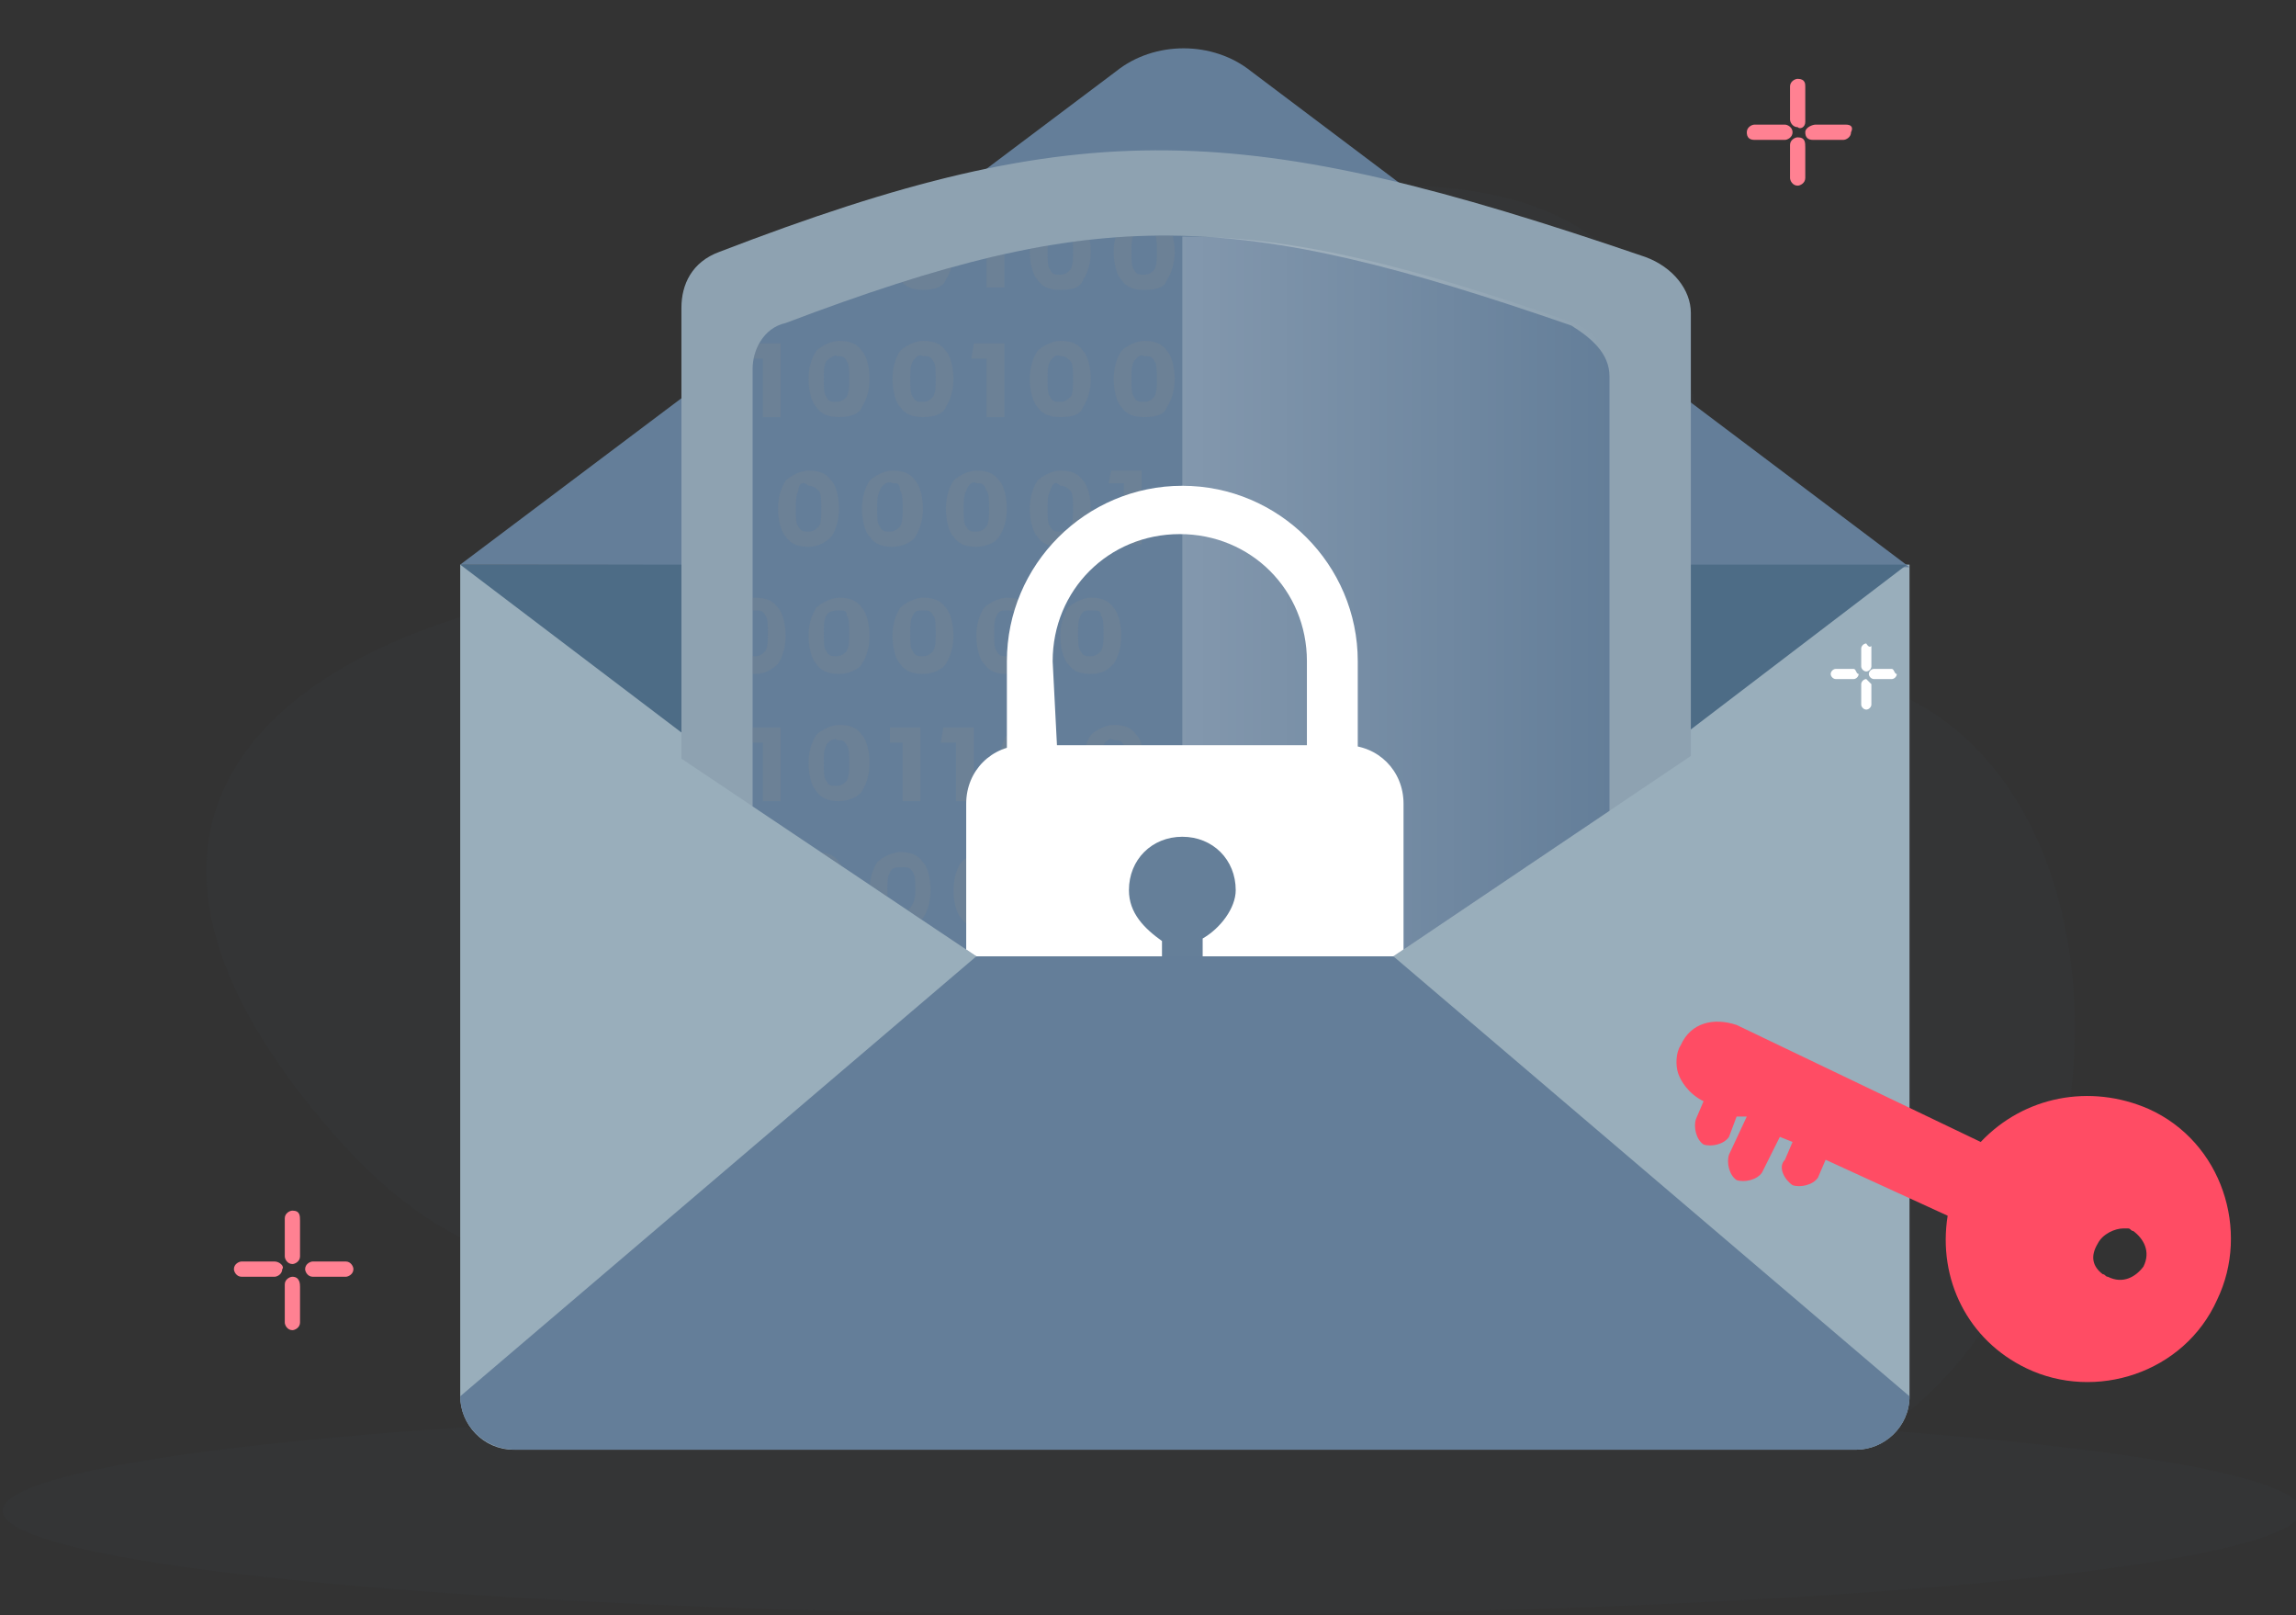 <?xml version="1.0" encoding="utf-8"?>
<!-- Generator: Adobe Illustrator 25.4.1, SVG Export Plug-In . SVG Version: 6.00 Build 0)  -->
<svg version="1.1" id="Layer_1" xmlns="http://www.w3.org/2000/svg" xmlns:xlink="http://www.w3.org/1999/xlink" x="0px" y="0px"
	 viewBox="0 0 90.3 63.5" style="enable-background:new 0 0 90.3 63.5;" xml:space="preserve">
<rect x="0" y="0" width="90.3" height="63.5" fill="#333333" stroke="none"/>
<style type="text/css">
	.st0{display:none;opacity:0.54;fill:#FFFFFF;enable-background:new    ;}
	.st1{opacity:0.1;}
	.st2{fill:#3B4751;}
	.st3{fill:#99AEBB;}
	.st4{fill:#647E99;}
	.st5{fill:#4D6C86;}
	.st6{clip-path:url(#SVGID_00000080171737170369360200000001045217009397635719_);}
	.st7{fill:#8EA2B1;}
	.st8{opacity:0.2;fill:url(#SVGID_00000047023631885019634910000017657678093529408394_);enable-background:new    ;}
	.st9{clip-path:url(#SVGID_00000120554521038650118540000005587343871134803840_);}
	.st10{opacity:0.2;clip-path:url(#SVGID_00000178893559488195448050000009941704609931592325_);}
	.st11{fill:#8A8A8A;}
	.st12{clip-path:url(#SVGID_00000152942382959274173550000005890499588770022834_);}
	.st13{fill:#FFFFFF;}
	.st14{fill:#657F99;}
	.st15{fill:#FF8192;}
	.st16{fill:#FF4C64;}
</style>
<rect x="-17.5" y="-30.4" class="st0" width="125.1" height="127.9"/>
<g>
	<g>
		<g class="st1">
			<path class="st2" d="M36.4,58c-7.7-13.8-13.7-2.8-23-13.1c-12.1-13.5-1.3-20.5,11.2-22C34.7,21.7,43.7,7.1,55.3,7.3
				c15.5,0.3,8.1,14.9,19.4,20c9.7,4.4,9.1,23-1.3,29.4L36.4,58z"/>
			<ellipse class="st2" cx="45.3" cy="59.4" rx="45.2" ry="4.1"/>
		</g>
		<path class="st3" d="M18.1,54.9c0,1.1,0.9,2.1,2.1,2.1H73c1.1,0,2.1-0.9,2.1-2.1V22.2h-57C18.1,22.2,18.1,54.9,18.1,54.9z"/>
		<path class="st4" d="M18.1,22.2L43.9,2.8c1.5-1.2,3.8-1.2,5.3,0l25.9,19.5L18.1,22.2L18.1,22.2z"/>
		<polygon class="st5" points="75,22.2 18.1,22.2 38.4,37.6 54.8,37.6 		"/>
		<path class="st4" d="M20.3,57H73c1.1,0,2.1-0.9,2.1-2.1L54.8,37.6H38.4L18.1,54.9C18.1,56,19,57,20.3,57z"/>
		<g>
			<g>
				<g>
					<g>
						<g>
							<g>
								<defs>
									<polygon id="SVGID_1_" points="18.1,1.9 18.1,24 38.4,37.6 54.8,37.6 75,24 75,1.9 									"/>
								</defs>
								<clipPath id="SVGID_00000142872004273295921790000017855856342691700409_">
									<use xlink:href="#SVGID_1_"  style="overflow:visible;"/>
								</clipPath>
								<g style="clip-path:url(#SVGID_00000142872004273295921790000017855856342691700409_);">
									<path class="st7" d="M28.3,9.9c-1.1,0.4-1.5,1.3-1.5,2.2v21.7c0,4.5,2,8.6,5.6,11.1L45.2,53c0.9,0.4,2,0.4,3,0l12.7-8.2
										c3.7-2.5,5.6-6.5,5.6-11.1V12.3c0-0.9-0.7-1.8-1.8-2.2C48.9,4.7,42.6,4.4,28.3,9.9L28.3,9.9z"/>
									<path class="st4" d="M30.9,12.7c-0.9,0.2-1.3,1.1-1.3,1.8v18.6c0,3.9,1.8,7.2,4.8,9.5l10.8,7c0.7,0.4,1.8,0.4,2.5,0l10.8-7
										c3-2.2,4.8-5.6,4.8-9.5V14.8c0-0.9-0.7-1.5-1.5-2C48.5,8.2,43.3,8,30.9,12.7L30.9,12.7z"/>
									
										<linearGradient id="SVGID_00000011709516104365574190000011682953225705205924_" gradientUnits="userSpaceOnUse" x1="46.478" y1="88.45" x2="63.28" y2="88.45" gradientTransform="matrix(1 0 0 -1 0 118)">
										<stop  offset="0" style="stop-color:#FFFFFF"/>
										<stop  offset="1" style="stop-color:#FFFFFF;stop-opacity:0"/>
									</linearGradient>
									
										<path style="opacity:0.2;fill:url(#SVGID_00000011709516104365574190000011682953225705205924_);enable-background:new    ;" d="
										M61.9,12.7C55.6,10.5,51,9.3,46.5,9.3v40.5c0.4,0,0.9-0.2,1.1-0.4l10.8-7c3-2.2,4.8-5.6,4.8-9.5V14.6
										C63.4,13.9,62.7,13,61.9,12.7L61.9,12.7z"/>
								</g>
							</g>
						</g>
					</g>
				</g>
			</g>
			<g>
				<g>
					<g>
						<g>
							<g>
								<defs>
									<polygon id="SVGID_00000063605816413755705270000008671083350199088005_" points="18.1,1.9 18.1,24 38.4,37.6 54.8,37.6 
										75,24 75,1.9 									"/>
								</defs>
								<clipPath id="SVGID_00000103956835411699121640000005260166312299870867_">
									<use xlink:href="#SVGID_00000063605816413755705270000008671083350199088005_"  style="overflow:visible;"/>
								</clipPath>
								<g style="clip-path:url(#SVGID_00000103956835411699121640000005260166312299870867_);">
									<g>
										<g>
											<g>
												<g>
													<g>
														<defs>
															<path id="SVGID_00000144308018540914370560000017491226512851715973_" d="M30.9,12.7c-0.9,0.2-1.3,1.1-1.3,1.8v18.6
																c0,3.9,1.8,7.2,4.8,9.5l10.8,7c0.7,0.4,1.8,0.4,2.5,0l10.8-7c3-2.2,4.8-5.6,4.8-9.5V14.8c0-0.9-0.7-1.5-1.5-2
																C48.5,8.2,43.3,8,30.9,12.7L30.9,12.7z"/>
														</defs>
														<clipPath id="SVGID_00000030472893282405318940000013493490275478747047_">
															<use xlink:href="#SVGID_00000144308018540914370560000017491226512851715973_"  style="overflow:visible;"/>
														</clipPath>
														<g style="opacity:0.2;clip-path:url(#SVGID_00000030472893282405318940000013493490275478747047_);">
															<path class="st11" d="M5.9,11.4c-0.3,0-0.7-0.1-0.9-0.4c-0.2-0.2-0.2-0.7-0.2-1.1c0-0.4,0.1-0.8,0.3-1.1
																c0.1-0.2,0.4-0.4,0.8-0.4s0.8,0.2,1,0.4s0.3,0.7,0.3,1.1c0,0.4-0.1,0.8-0.3,1.1C6.6,11.3,6.3,11.4,5.9,11.4z
																 M5.5,9.2C5.4,9.3,5.3,9.6,5.3,9.9c0,0.3,0,0.6,0.1,0.7c0.1,0.2,0.3,0.3,0.4,0.3c0.2,0,0.3-0.1,0.4-0.2
																c0.1-0.2,0.1-0.4,0.1-0.7s0-0.6-0.1-0.7C6.2,9,6,8.9,5.8,8.9C5.8,8.9,5.5,9,5.5,9.2z"/>
															<path class="st11" d="M8,8.4h1.2v2.9H8.5V9H8V8.4z"/>
															<path class="st11" d="M11.3,11.4c-0.4,0-0.7-0.1-0.9-0.4c-0.2-0.2-0.2-0.7-0.2-1.1c0-0.4,0.1-0.8,0.3-1.1
																c0.1-0.2,0.4-0.4,0.8-0.4c0.4,0,0.7,0.1,0.9,0.4c0.2,0.2,0.3,0.7,0.3,1.1s-0.1,0.8-0.3,1.1
																C12.1,11.3,11.7,11.4,11.3,11.4z M11,9.2c-0.1,0.1-0.2,0.4-0.2,0.7s0,0.6,0.1,0.7c0.1,0.2,0.2,0.2,0.4,0.2
																s0.3-0.1,0.4-0.2c0.1-0.2,0.1-0.4,0.1-0.7s0-0.6-0.1-0.7C11.6,9,11.5,9,11.3,9C11.2,8.9,11,9,11,9.2z"/>
															<path class="st11" d="M13.3,8.4h1.2v2.9h-0.7V9h-0.6V8.4H13.3z"/>
															<path class="st11" d="M16.7,11.4c-0.4,0-0.7-0.1-0.9-0.4c-0.2-0.2-0.3-0.7-0.3-1.1c0-0.4,0.1-0.8,0.3-1.1
																c0.2-0.2,0.6-0.4,0.9-0.4c0.4,0,0.7,0.1,0.9,0.4c0.2,0.2,0.3,0.7,0.3,1.1c0,0.4-0.1,0.8-0.3,1.1
																C17.5,11.3,17.2,11.4,16.7,11.4z M16.4,9.2c-0.1,0.2-0.1,0.4-0.1,0.7s0,0.6,0.1,0.7c0,0.2,0.2,0.3,0.3,0.3
																c0.2,0,0.3-0.1,0.4-0.2c0.1-0.2,0.1-0.4,0.1-0.7s0-0.6-0.1-0.7c-0.1-0.2-0.2-0.2-0.4-0.2C16.6,8.9,16.4,9,16.4,9.2z"
																/>
															<path class="st11" d="M18.7,8.4h1.2v2.9h-0.7V9h-0.6V8.4H18.7z"/>
															<path class="st11" d="M22.1,11.4c-0.4,0-0.7-0.1-0.9-0.4c-0.2-0.2-0.3-0.7-0.3-1.1s0.1-0.8,0.3-1.1
																c0.2-0.2,0.6-0.4,0.9-0.4c0.4,0,0.7,0.1,0.9,0.4c0.2,0.2,0.3,0.7,0.3,1.1S23.2,10.6,23,11
																C22.9,11.3,22.6,11.4,22.1,11.4z M21.7,9.2c-0.1,0.2-0.1,0.4-0.1,0.7s0,0.6,0.1,0.7c0.1,0.2,0.3,0.3,0.4,0.3
																c0.2,0,0.3-0.1,0.4-0.2c0.1-0.2,0.1-0.4,0.1-0.7s0-0.6-0.1-0.7c-0.1-0.2-0.2-0.2-0.4-0.2C22,8.9,21.8,9,21.7,9.2z"/>
															<path class="st11" d="M25.5,11.4c-0.4,0-0.7-0.1-0.9-0.4c-0.2-0.2-0.3-0.7-0.3-1.1s0.1-0.8,0.3-1.1
																c0.2-0.2,0.6-0.4,0.9-0.4c0.4,0,0.7,0.1,0.9,0.4c0.2,0.2,0.3,0.7,0.3,1.1s-0.1,0.8-0.3,1.1S25.9,11.4,25.5,11.4z
																 M25,9.2c-0.1,0.2-0.1,0.4-0.1,0.7s0,0.6,0.1,0.7c0.1,0.2,0.3,0.3,0.4,0.3c0.2,0,0.3-0.1,0.4-0.2
																C26,10.4,26,10.2,26,10c0-0.3,0-0.6-0.1-0.7c-0.1-0.2-0.2-0.2-0.4-0.2C25.3,8.9,25.1,9,25,9.2z"/>
															<path class="st11" d="M28.8,11.4c-0.4,0-0.7-0.1-0.9-0.4c-0.2-0.2-0.3-0.7-0.3-1.1s0.1-0.8,0.3-1.1
																c0.2-0.2,0.6-0.4,0.9-0.4c0.4,0,0.7,0.1,0.9,0.4C29.9,9,30,9.4,30,9.9s-0.1,0.8-0.3,1.1
																C29.5,11.3,29.2,11.4,28.8,11.4z M28.3,9.2c-0.1,0.2-0.1,0.4-0.1,0.7s0,0.6,0.1,0.7c0.1,0.2,0.2,0.3,0.4,0.3
																s0.3-0.1,0.4-0.2c0.1-0.2,0.1-0.4,0.1-0.7s0-0.6-0.1-0.7c-0.1-0.2-0.2-0.2-0.4-0.2C28.6,8.9,28.4,9,28.3,9.2z"/>
															<path class="st11" d="M30.8,8.4H32v2.9h-0.7V9h-0.6V8.4H30.8z"/>
															<path class="st11" d="M32.9,8.4h1.2v2.9h-0.7V9h-0.6L32.9,8.4L32.9,8.4z"/>
															<path class="st11" d="M36.3,11.4c-0.4,0-0.7-0.1-0.9-0.4c-0.2-0.2-0.3-0.7-0.3-1.1s0.1-0.8,0.3-1.1
																c0.2-0.2,0.6-0.4,0.9-0.4c0.4,0,0.7,0.1,0.9,0.4c0.2,0.2,0.3,0.7,0.3,1.1s-0.1,0.8-0.3,1.1
																C37.1,11.3,36.7,11.4,36.3,11.4z M35.9,9.2c-0.1,0.2-0.1,0.4-0.1,0.7s0,0.6,0.1,0.7c0.1,0.2,0.2,0.2,0.4,0.2
																s0.3-0.1,0.4-0.2c0.1-0.2,0.1-0.4,0.1-0.7s0-0.6-0.1-0.7C36.6,9,36.5,9,36.3,9C36.1,8.9,36,9,35.9,9.2z"/>
															<path class="st11" d="M38.3,8.4h1.2v2.9h-0.7V9h-0.6L38.3,8.4L38.3,8.4z"/>
															<path class="st11" d="M41.7,11.4c-0.4,0-0.7-0.1-0.9-0.4c-0.2-0.2-0.3-0.7-0.3-1.1s0.1-0.8,0.3-1.1
																c0.2-0.2,0.6-0.4,0.9-0.4c0.4,0,0.7,0.1,0.9,0.4c0.2,0.2,0.3,0.7,0.3,1.1s-0.1,0.8-0.3,1.1
																C42.5,11.3,42.2,11.4,41.7,11.4z M41.3,9.2c-0.1,0.2-0.1,0.4-0.1,0.7s0,0.6,0.1,0.7c0.1,0.2,0.2,0.2,0.4,0.2
																s0.3-0.1,0.4-0.2c0.1-0.2,0.1-0.4,0.1-0.7s0-0.6-0.1-0.7C42.1,9,41.9,9,41.7,9C41.5,8.9,41.4,9,41.3,9.2z"/>
															<path class="st11" d="M45,11.4c-0.4,0-0.7-0.1-0.9-0.4c-0.2-0.2-0.3-0.7-0.3-1.1s0.1-0.8,0.3-1.1
																c0.2-0.2,0.6-0.4,0.9-0.4c0.4,0,0.7,0.1,0.9,0.4c0.2,0.2,0.3,0.7,0.3,1.1s-0.1,0.8-0.3,1.1
																C45.8,11.3,45.5,11.4,45,11.4z M44.6,9.2c-0.1,0.2-0.1,0.4-0.1,0.7s0,0.6,0.1,0.7c0.1,0.2,0.2,0.2,0.4,0.2
																s0.3-0.1,0.4-0.2c0.1-0.2,0.1-0.4,0.1-0.7s0-0.6-0.1-0.7C45.4,9,45.3,9,45,9C44.8,8.9,44.7,9,44.6,9.2z"/>
															<path class="st11" d="M5.9,16.4c-0.4,0-0.7-0.1-0.9-0.4c-0.2-0.2-0.3-0.7-0.3-1.1c0-0.4,0.1-0.8,0.3-1.1
																c0.2-0.2,0.6-0.4,0.9-0.4c0.4,0,0.7,0.1,0.9,0.4C7,14,7.1,14.5,7.1,14.9S7,15.7,6.8,16C6.6,16.3,6.3,16.4,5.9,16.4z
																 M5.5,14.2c-0.1,0.2-0.1,0.4-0.1,0.7s0,0.6,0.1,0.7c0.1,0.2,0.2,0.2,0.4,0.2c0.2,0,0.3-0.1,0.4-0.2
																c0.1-0.2,0.1-0.4,0.1-0.7s0-0.6-0.1-0.7C6.2,14,6.1,14,5.9,14C5.8,13.9,5.5,14.1,5.5,14.2z"/>
															<path class="st11" d="M8,13.5h1.2v2.9H8.5v-2.3H8V13.5z"/>
															<path class="st11" d="M11.3,16.4c-0.4,0-0.7-0.1-0.9-0.4c-0.2-0.2-0.3-0.7-0.3-1.1c0-0.4,0.1-0.8,0.3-1.1
																c0.2-0.2,0.6-0.4,0.9-0.4c0.4,0,0.7,0.1,0.9,0.4c0.2,0.2,0.3,0.7,0.3,1.1c0,0.4-0.1,0.8-0.3,1.1
																C12.1,16.3,11.7,16.4,11.3,16.4z M11,14.2c-0.1,0.2-0.1,0.4-0.1,0.7s0,0.6,0.1,0.7c0.1,0.2,0.2,0.2,0.4,0.2
																s0.3-0.1,0.4-0.2c0.1-0.2,0.1-0.4,0.1-0.7s0-0.6-0.1-0.7C11.7,14,11.6,14,11.4,14C11.2,13.9,11,14.1,11,14.2z"/>
															<path class="st11" d="M13.3,13.5h1.2v2.9h-0.7v-2.3h-0.6v-0.6C13.2,13.5,13.3,13.5,13.3,13.5z"/>
															<path class="st11" d="M15.5,13.5h1.1v2.9h-0.7v-2.3h-0.4C15.5,14.1,15.5,13.5,15.5,13.5z"/>
															<path class="st11" d="M18.8,16.4c-0.4,0-0.7-0.1-0.9-0.4c-0.2-0.2-0.3-0.7-0.3-1.1c0-0.4,0.1-0.8,0.3-1.1
																c0.2-0.2,0.6-0.4,0.9-0.4c0.4,0,0.7,0.1,0.9,0.4c0.2,0.2,0.3,0.7,0.3,1.1c0,0.4-0.1,0.8-0.3,1.1
																C19.6,16.3,19.3,16.4,18.8,16.4z M18.5,14.2c-0.1,0.2-0.1,0.4-0.1,0.7s0,0.6,0.1,0.7c0.1,0.2,0.2,0.2,0.4,0.2
																c0.2,0,0.3-0.1,0.4-0.2c0.1-0.2,0.1-0.4,0.1-0.7s0-0.6-0.1-0.7C19.2,14,19.1,14,18.9,14
																C18.7,13.9,18.5,14.1,18.5,14.2z"/>
															<path class="st11" d="M22.1,16.4c-0.4,0-0.7-0.1-0.9-0.4c-0.2-0.2-0.3-0.7-0.3-1.1c0-0.4,0.1-0.8,0.3-1.1
																c0.2-0.2,0.6-0.4,0.9-0.4c0.4,0,0.7,0.1,0.9,0.4c0.2,0.2,0.3,0.7,0.3,1.1c0,0.4-0.1,0.8-0.3,1.1
																C22.9,16.3,22.6,16.4,22.1,16.4z M21.7,14.2c-0.1,0.2-0.1,0.4-0.1,0.7s0,0.6,0.1,0.7c0.1,0.2,0.2,0.2,0.4,0.2
																s0.3-0.1,0.4-0.2c0.1-0.2,0.1-0.4,0.1-0.7s0-0.6-0.1-0.7C22.4,14,22.3,14,22.1,14C22,13.9,21.8,14.1,21.7,14.2z"/>
															<path class="st11" d="M24.1,13.5h1.2v2.9h-0.7v-2.3H24v-0.6C24,13.5,24.1,13.5,24.1,13.5z"/>
															<path class="st11" d="M27.6,16.4c-0.4,0-0.7-0.1-0.9-0.4c-0.2-0.2-0.3-0.7-0.3-1.1c0-0.4,0.1-0.8,0.3-1.1
																c0.2-0.2,0.6-0.4,0.9-0.4c0.4,0,0.7,0.1,0.9,0.4c0.2,0.2,0.3,0.7,0.3,1.1c0,0.4-0.1,0.8-0.3,1.1
																C28.3,16.3,28,16.4,27.6,16.4z M27.1,14.2C27,14.4,27,14.6,27,14.8c0,0.3,0,0.6,0.1,0.7c0.1,0.2,0.2,0.2,0.4,0.2
																s0.3-0.1,0.4-0.2c0.1-0.2,0.1-0.4,0.1-0.7s0-0.6-0.1-0.7c-0.1-0.2-0.2-0.2-0.4-0.2C27.4,13.9,27.2,14.1,27.1,14.2z"
																/>
															<path class="st11" d="M29.5,13.5h1.2v2.9H30v-2.3h-0.6v-0.6C29.4,13.5,29.5,13.5,29.5,13.5z"/>
															<path class="st11" d="M33,16.4c-0.4,0-0.7-0.1-0.9-0.4c-0.2-0.2-0.3-0.7-0.3-1.1c0-0.4,0.1-0.8,0.3-1.1
																c0.2-0.2,0.6-0.4,0.9-0.4c0.4,0,0.7,0.1,0.9,0.4c0.2,0.2,0.3,0.7,0.3,1.1c0,0.4-0.1,0.8-0.3,1.1
																C33.8,16.3,33.4,16.4,33,16.4z M32.5,14.2c-0.1,0.2-0.1,0.4-0.1,0.7s0,0.6,0.1,0.7c0.1,0.2,0.2,0.2,0.4,0.2
																s0.3-0.1,0.4-0.2c0.1-0.2,0.1-0.4,0.1-0.7s0-0.6-0.1-0.7C33.2,14,33.1,14,32.9,14C32.9,13.9,32.6,14.1,32.5,14.2z"/>
															<path class="st11" d="M36.3,16.4c-0.4,0-0.7-0.1-0.9-0.4c-0.2-0.2-0.3-0.7-0.3-1.1c0-0.4,0.1-0.8,0.3-1.1
																c0.2-0.2,0.6-0.4,0.9-0.4c0.4,0,0.7,0.1,0.9,0.4c0.2,0.2,0.3,0.7,0.3,1.1c0,0.4-0.1,0.8-0.3,1.1
																C37.1,16.3,36.7,16.4,36.3,16.4z M35.9,14.2c-0.1,0.2-0.1,0.4-0.1,0.7s0,0.6,0.1,0.7c0.1,0.2,0.2,0.2,0.4,0.2
																s0.3-0.1,0.4-0.2c0.1-0.2,0.1-0.4,0.1-0.7s0-0.6-0.1-0.7C36.6,14,36.5,14,36.3,14C36.1,13.9,36,14.1,35.9,14.2z"/>
															<path class="st11" d="M38.3,13.5h1.2v2.9h-0.7v-2.3h-0.6L38.3,13.5L38.3,13.5z"/>
															<path class="st11" d="M41.7,16.4c-0.4,0-0.7-0.1-0.9-0.4c-0.2-0.2-0.3-0.7-0.3-1.1c0-0.4,0.1-0.8,0.3-1.1
																c0.2-0.2,0.6-0.4,0.9-0.4c0.4,0,0.7,0.1,0.9,0.4c0.2,0.2,0.3,0.7,0.3,1.1c0,0.4-0.1,0.8-0.3,1.1
																C42.5,16.3,42.2,16.4,41.7,16.4z M41.3,14.2c-0.1,0.2-0.1,0.4-0.1,0.7s0,0.6,0.1,0.7c0.1,0.2,0.2,0.2,0.4,0.2
																s0.3-0.1,0.4-0.2c0.1-0.1,0.1-0.4,0.1-0.7s0-0.6-0.1-0.7S41.9,14,41.7,14C41.5,13.9,41.4,14.1,41.3,14.2z"/>
															<path class="st11" d="M45,16.4c-0.4,0-0.7-0.1-0.9-0.4c-0.2-0.2-0.3-0.7-0.3-1.1c0-0.4,0.1-0.8,0.3-1.1
																c0.2-0.2,0.6-0.4,0.9-0.4c0.4,0,0.7,0.1,0.9,0.4c0.2,0.2,0.3,0.7,0.3,1.1c0,0.4-0.1,0.8-0.3,1.1
																C45.8,16.3,45.5,16.4,45,16.4z M44.6,14.2c-0.1,0.2-0.1,0.4-0.1,0.7s0,0.6,0.1,0.7c0.1,0.2,0.2,0.2,0.4,0.2
																s0.3-0.1,0.4-0.2c0.1-0.2,0.1-0.4,0.1-0.7s0-0.6-0.1-0.7C45.3,14,45.2,14,45,14C44.8,13.9,44.7,14.1,44.6,14.2z"/>
															<path class="st11" d="M5.9,21.5c-0.4,0-0.7-0.1-0.9-0.4c-0.2-0.2-0.3-0.7-0.3-1.1s0.1-0.8,0.3-1.1
																c0.2-0.2,0.6-0.4,0.9-0.4c0.4,0,0.7,0.1,0.9,0.4c0.2,0.1,0.3,0.6,0.3,1S7,20.7,6.8,21C6.6,21.3,6.3,21.5,5.9,21.5z
																 M5.5,19.3c-0.1,0.2-0.1,0.4-0.1,0.7c0,0.3,0,0.6,0.1,0.7c0.1,0.2,0.2,0.2,0.4,0.2c0.2,0,0.3-0.1,0.4-0.2
																c0.1-0.2,0.1-0.4,0.1-0.7c0-0.3,0-0.6-0.1-0.7C6.3,19,6.2,19,6,19C5.8,18.9,5.5,19,5.5,19.3z"/>
															<path class="st11" d="M9.2,21.5c-0.4,0-0.7-0.1-0.9-0.4C8.1,20.8,8,20.4,8,19.9c0-0.4,0.1-0.8,0.3-1.1
																c0.2-0.2,0.6-0.4,0.9-0.4c0.4,0,0.7,0.1,0.9,0.4c0.2,0.2,0.3,0.7,0.3,1.1s-0.1,0.8-0.3,1.1
																C10,21.3,9.6,21.5,9.2,21.5z M8.7,19.3c-0.1,0.2-0.1,0.4-0.1,0.7c0,0.3,0,0.6,0.1,0.7c0.1,0.2,0.2,0.2,0.4,0.2
																s0.3-0.1,0.4-0.2c0.1-0.2,0.1-0.4,0.1-0.7c0-0.3,0-0.6-0.1-0.7C9.5,19,9.4,19,9.2,19C9.1,18.9,8.9,19,8.7,19.3z"/>
															<path class="st11" d="M11.2,18.5h1.2v2.9h-0.7V19h-0.6v-0.5H11.2z"/>
															<path class="st11" d="M14.6,21.5c-0.4,0-0.7-0.1-0.9-0.4c-0.2-0.2-0.3-0.7-0.3-1.1s0.1-0.8,0.3-1.1
																c0.2-0.2,0.6-0.4,0.9-0.4c0.4,0,0.7,0.1,0.9,0.4c0.2,0.2,0.3,0.7,0.3,1.1s-0.1,0.8-0.3,1.1
																C15.4,21.3,15.1,21.5,14.6,21.5z M14.2,19.3c-0.1,0.2-0.1,0.4-0.1,0.7c0,0.3,0,0.6,0.1,0.7c0.1,0.2,0.2,0.2,0.4,0.2
																s0.3-0.1,0.4-0.2c0.1-0.1,0.1-0.4,0.1-0.7c0-0.3,0-0.6-0.1-0.7s-0.2-0.2-0.4-0.2C14.5,18.9,14.3,19,14.2,19.3z"/>
															<path class="st11" d="M16.6,18.5h1.2v2.9h-0.7V19h-0.6v-0.5H16.6z"/>
															<path class="st11" d="M20,21.5c-0.4,0-0.7-0.1-0.9-0.4c-0.2-0.2-0.3-0.7-0.3-1.1s0.1-0.8,0.3-1.1
																c0.2-0.2,0.6-0.4,0.9-0.4c0.4,0,0.7,0.1,0.9,0.4c0.2,0.2,0.3,0.7,0.3,1.1s-0.1,0.8-0.3,1.1
																C20.8,21.3,20.5,21.5,20,21.5z M19.6,19.3c-0.1,0.2-0.1,0.4-0.1,0.7c0,0.3,0,0.6,0.1,0.7c0.1,0.2,0.2,0.2,0.4,0.2
																s0.3-0.1,0.4-0.2c0.1-0.2,0.1-0.4,0.1-0.7c0-0.3,0-0.6-0.1-0.7c0-0.3-0.1-0.3-0.4-0.3C19.9,18.9,19.7,19,19.6,19.3z"
																/>
															<path class="st11" d="M22,18.5h1.2v2.9h-0.7V19H22V18.5z"/>
															<path class="st11" d="M24.1,18.5h1.2v2.9h-0.7V19H24v-0.5H24.1z"/>
															<path class="st11" d="M26.2,18.5h1.2v2.9h-0.7V19h-0.6v-0.5H26.2z"/>
															<path class="st11" d="M28.4,18.5h1.2v2.9H29V19h-0.6V18.5z"/>
															<path class="st11" d="M31.8,21.5c-0.4,0-0.7-0.1-0.9-0.4c-0.2-0.2-0.3-0.7-0.3-1.1s0.1-0.8,0.3-1.1
																c0.2-0.2,0.6-0.4,0.9-0.4c0.4,0,0.7,0.1,0.9,0.4c0.2,0.2,0.3,0.7,0.3,1.1s-0.1,0.8-0.3,1.1
																C32.5,21.3,32.2,21.5,31.8,21.5z M31.4,19.3c-0.1,0.2-0.1,0.4-0.1,0.7c0,0.3,0,0.6,0.1,0.7c0.1,0.2,0.2,0.2,0.4,0.2
																c0.2,0,0.3-0.1,0.4-0.2c0.1-0.1,0.1-0.4,0.1-0.7c0-0.3,0-0.6-0.1-0.7s-0.2-0.2-0.4-0.2C31.6,18.9,31.4,19,31.4,19.3z
																"/>
															<path class="st11" d="M35.1,21.5c-0.4,0-0.7-0.1-0.9-0.4c-0.2-0.2-0.3-0.7-0.3-1.1s0.1-0.8,0.3-1.1
																c0.2-0.2,0.6-0.4,0.9-0.4c0.4,0,0.7,0.1,0.9,0.4c0.2,0.2,0.3,0.7,0.3,1.1s-0.1,0.8-0.3,1.1
																C35.9,21.3,35.5,21.5,35.1,21.5z M34.6,19.3c-0.1,0.2-0.1,0.4-0.1,0.7c0,0.3,0,0.6,0.1,0.7c0.1,0.2,0.2,0.2,0.4,0.2
																s0.3-0.1,0.4-0.2c0.1-0.2,0.1-0.4,0.1-0.7c0-0.3,0-0.6-0.1-0.7c0-0.3-0.1-0.3-0.3-0.3C35,18.9,34.7,19,34.6,19.3z"/>
															<path class="st11" d="M38.4,21.5c-0.4,0-0.7-0.1-0.9-0.4c-0.2-0.2-0.3-0.7-0.3-1.1s0.1-0.8,0.3-1.1
																c0.2-0.2,0.6-0.4,0.9-0.4c0.4,0,0.7,0.1,0.9,0.4c0.2,0.2,0.3,0.7,0.3,1.1s-0.1,0.8-0.3,1.1
																C39.2,21.3,38.8,21.5,38.4,21.5z M38,19.3c-0.1,0.2-0.1,0.4-0.1,0.7c0,0.3,0,0.6,0.1,0.7c0.1,0.2,0.2,0.2,0.4,0.2
																s0.3-0.1,0.4-0.2c0.1-0.2,0.1-0.4,0.1-0.7c0-0.3,0-0.6-0.1-0.7C38.7,19,38.6,19,38.4,19C38.3,18.9,38.1,19,38,19.3z"
																/>
															<path class="st11" d="M41.7,21.5c-0.4,0-0.7-0.1-0.9-0.4c-0.2-0.2-0.3-0.7-0.3-1.1s0.1-0.8,0.3-1.1
																c0.2-0.2,0.6-0.4,0.9-0.4c0.4,0,0.7,0.1,0.9,0.4c0.2,0.2,0.3,0.7,0.3,1.1s-0.1,0.8-0.3,1.1
																C42.5,21.3,42.2,21.5,41.7,21.5z M41.3,19.3c-0.1,0.2-0.1,0.4-0.1,0.7c0,0.3,0,0.6,0.1,0.7c0.1,0.2,0.2,0.2,0.4,0.2
																s0.3-0.1,0.4-0.2c0.1-0.1,0.1-0.4,0.1-0.7c0-0.3,0-0.6-0.1-0.7s-0.2-0.2-0.4-0.2C41.5,18.9,41.4,19,41.3,19.3z"/>
															<path class="st11" d="M43.7,18.5h1.2v2.9h-0.7V19h-0.6L43.7,18.5L43.7,18.5z"/>
															<path class="st11" d="M4.6,23.5h1.2v2.9H5.2V24H4.6V23.5z"/>
															<path class="st11" d="M8.1,26.5c-0.4,0-0.7-0.1-0.9-0.4C7,25.9,6.9,25.4,6.9,25s0.1-0.8,0.3-1.1
																c0.2-0.2,0.6-0.4,0.9-0.4c0.4,0,0.7,0.1,0.9,0.4c0.2,0.2,0.3,0.7,0.3,1.1S9.2,25.8,9,26.1
																C8.7,26.3,8.4,26.5,8.1,26.5z M7.6,24.2c-0.1,0.2-0.1,0.4-0.1,0.7c0,0.3,0,0.6,0.1,0.7c0.1,0.2,0.2,0.2,0.4,0.2
																c0.2,0,0.3-0.1,0.4-0.2c0.1-0.2,0.1-0.4,0.1-0.7c0-0.3,0-0.6-0.1-0.7C8.4,24,8.2,24,8.1,24C7.9,24,7.6,24,7.6,24.2z"
																/>
															<path class="st11" d="M10.1,23.5h1.2v2.9h-0.7V24H10v-0.5H10.1z"/>
															<path class="st11" d="M12.2,23.5h1.1v2.9h-0.7V24h-0.4C12.2,24,12.2,23.5,12.2,23.5z"/>
															<path class="st11" d="M14.3,23.5h1.2v2.9h-0.7V24h-0.6v-0.5H14.3z"/>
															<path class="st11" d="M17.7,26.5c-0.4,0-0.7-0.1-0.9-0.4c-0.2-0.2-0.3-0.7-0.3-1.1s0.1-0.8,0.3-1.1
																c0.2-0.2,0.6-0.4,0.9-0.4c0.4,0,0.7,0.1,0.9,0.4c0.2,0.2,0.3,0.7,0.3,1.1s-0.1,0.8-0.3,1.1
																C18.4,26.3,18,26.5,17.7,26.5z M17.3,24.2c-0.1,0.2-0.1,0.4-0.1,0.7c0,0.3,0,0.6,0.1,0.7c0.1,0.2,0.2,0.2,0.4,0.2
																c0.2,0,0.3-0.1,0.4-0.2c0.1-0.2,0.1-0.4,0.1-0.7c0-0.3,0-0.6-0.1-0.7C18,24,17.8,24,17.7,24
																C17.5,24,17.4,24,17.3,24.2z"/>
															<path class="st11" d="M21,26.5c-0.4,0-0.7-0.1-0.9-0.4c-0.2-0.2-0.3-0.7-0.3-1.1s0.1-0.8,0.3-1.1
																c0.2-0.2,0.6-0.4,0.9-0.4c0.4,0,0.7,0.1,0.9,0.4c0.2,0.2,0.3,0.7,0.3,1.1s-0.1,0.8-0.3,1.1
																C21.7,26.3,21.4,26.5,21,26.5z M20.6,24.2c-0.1,0.2-0.1,0.4-0.1,0.7c0,0.3,0,0.6,0.1,0.7c0.1,0.2,0.2,0.2,0.4,0.2
																c0.2,0,0.3-0.1,0.4-0.2c0.1-0.2,0.1-0.4,0.1-0.7c0-0.3,0-0.6-0.1-0.7c0-0.2-0.3-0.2-0.4-0.2
																C20.8,24,20.6,24,20.6,24.2z"/>
															<path class="st11" d="M24.2,26.5c-0.4,0-0.7-0.1-0.9-0.4C23.1,25.9,23,25.4,23,25s0.1-0.8,0.3-1.1
																c0.2-0.2,0.6-0.4,0.9-0.4c0.4,0,0.7,0.1,0.9,0.4c0.2,0.2,0.3,0.7,0.3,1.1s-0.1,0.8-0.3,1.1
																C25,26.3,24.7,26.5,24.2,26.5z M23.9,24.2c-0.1,0.2-0.1,0.4-0.1,0.7c0,0.3,0,0.6,0.1,0.7c0.1,0.2,0.2,0.2,0.4,0.2
																c0.2,0,0.3-0.1,0.4-0.2c0.1-0.2,0.1-0.4,0.1-0.7c0-0.3,0-0.6-0.1-0.7c0-0.2-0.2-0.2-0.5-0.2
																C24.1,24,23.9,24,23.9,24.2z"/>
															<path class="st11" d="M26.2,23.5h1.2v2.9h-0.7V24h-0.6v-0.5H26.2z"/>
															<path class="st11" d="M29.7,26.5c-0.4,0-0.7-0.1-0.9-0.4c-0.2-0.2-0.3-0.7-0.3-1.1s0.1-0.8,0.3-1.1
																c0.2-0.2,0.6-0.4,0.9-0.4c0.4,0,0.7,0.1,0.9,0.4c0.2,0.2,0.3,0.7,0.3,1.1s-0.1,0.8-0.3,1.1
																C30.4,26.3,30.1,26.5,29.7,26.5z M29.3,24.2c-0.1,0.2-0.1,0.4-0.1,0.7c0,0.3,0,0.6,0.1,0.7c0.1,0.2,0.2,0.2,0.4,0.2
																c0.2,0,0.3-0.1,0.4-0.2c0.1-0.2,0.1-0.4,0.1-0.7c0-0.3,0-0.6-0.1-0.7C30,24,29.9,24,29.7,24
																C29.5,24,29.3,24,29.3,24.2z"/>
															<path class="st11" d="M33,26.5c-0.4,0-0.7-0.1-0.9-0.4c-0.2-0.2-0.3-0.7-0.3-1.1s0.1-0.8,0.3-1.1
																c0.2-0.2,0.6-0.4,0.9-0.4c0.4,0,0.7,0.1,0.9,0.4c0.2,0.2,0.3,0.7,0.3,1.1s-0.1,0.8-0.3,1.1
																C33.8,26.3,33.4,26.5,33,26.5z M32.5,24.2c-0.1,0.2-0.1,0.4-0.1,0.7c0,0.3,0,0.6,0.1,0.7c0.1,0.2,0.2,0.2,0.4,0.2
																s0.3-0.1,0.4-0.2c0.1-0.2,0.1-0.4,0.1-0.7c0-0.3,0-0.6-0.1-0.7c0-0.2-0.1-0.2-0.3-0.2C32.9,24,32.6,24,32.5,24.2z"/>
															<path class="st11" d="M36.3,26.5c-0.4,0-0.7-0.1-0.9-0.4c-0.2-0.2-0.3-0.7-0.3-1.1s0.1-0.8,0.3-1.1
																c0.2-0.2,0.6-0.4,0.9-0.4c0.4,0,0.7,0.1,0.9,0.4c0.2,0.2,0.3,0.7,0.3,1.1s-0.1,0.8-0.3,1.1
																C37.1,26.3,36.7,26.5,36.3,26.5z M35.9,24.2c-0.1,0.2-0.1,0.4-0.1,0.7c0,0.3,0,0.6,0.1,0.7c0.1,0.2,0.2,0.2,0.4,0.2
																s0.3-0.1,0.4-0.2c0.1-0.2,0.1-0.4,0.1-0.7c0-0.3,0-0.6-0.1-0.7C36.6,24,36.5,24,36.3,24S36,24,35.9,24.2z"/>
															<path class="st11" d="M39.6,26.5c-0.4,0-0.7-0.1-0.9-0.4c-0.2-0.2-0.3-0.7-0.3-1.1s0.1-0.8,0.3-1.1
																c0.2-0.2,0.6-0.4,0.9-0.4c0.4,0,0.7,0.1,0.9,0.4c0.2,0.2,0.3,0.7,0.3,1.1s-0.1,0.8-0.3,1.1
																C40.4,26.3,40.1,26.5,39.6,26.5z M39.2,24.2c-0.1,0.2-0.1,0.4-0.1,0.7c0,0.3,0,0.6,0.1,0.7c0.1,0.2,0.2,0.2,0.4,0.2
																s0.3-0.1,0.4-0.2c0.1-0.2,0.1-0.4,0.1-0.7c0-0.3,0-0.6-0.1-0.7C39.9,24,39.8,24,39.6,24S39.3,24,39.2,24.2z"/>
															<path class="st11" d="M42.9,26.5c-0.4,0-0.7-0.1-0.9-0.4c-0.2-0.2-0.3-0.7-0.3-1.1s0.1-0.8,0.3-1.1
																c0.2-0.2,0.6-0.4,0.9-0.4c0.4,0,0.7,0.1,0.9,0.4c0.2,0.2,0.3,0.7,0.3,1.1s-0.1,0.8-0.3,1.1
																C43.6,26.3,43.4,26.5,42.9,26.5z M42.5,24.2c-0.1,0.2-0.1,0.4-0.1,0.7c0,0.3,0,0.6,0.1,0.7c0.1,0.2,0.2,0.2,0.4,0.2
																s0.3-0.1,0.4-0.2c0.1-0.2,0.1-0.4,0.1-0.7c0-0.3,0-0.6-0.1-0.7c0-0.2-0.1-0.2-0.4-0.2C42.7,24,42.6,24,42.5,24.2z"/>
															<path class="st11" d="M5.9,31.5c-0.4,0-0.7-0.1-0.9-0.4c-0.2-0.2-0.3-0.7-0.3-1.1s0.1-0.8,0.3-1.1
																c0.2-0.3,0.6-0.4,0.9-0.4c0.4,0,0.7,0.1,0.9,0.4C7,29.1,7.1,29.6,7.1,30S7,30.8,6.8,31.1C6.6,31.3,6.3,31.5,5.9,31.5
																z M5.5,29.3c-0.1,0.2-0.1,0.4-0.1,0.7c0,0.3,0,0.6,0.1,0.7c0.1,0.2,0.2,0.2,0.4,0.2c0.2,0,0.3-0.1,0.4-0.2
																c0.1-0.2,0.1-0.4,0.1-0.7c0-0.3,0-0.6-0.1-0.7c-0.1-0.2-0.2-0.2-0.4-0.2C5.8,29,5.5,29.1,5.5,29.3z"/>
															<path class="st11" d="M9.2,31.5c-0.4,0-0.7-0.1-0.9-0.4C8.1,30.9,8,30.4,8,30s0.1-0.8,0.3-1.1
																c0.2-0.3,0.6-0.4,0.9-0.4c0.4,0,0.7,0.1,0.9,0.4c0.2,0.2,0.3,0.7,0.3,1.1s-0.1,0.8-0.3,1.1
																C10,31.3,9.6,31.5,9.2,31.5z M8.7,29.3c-0.1,0.2-0.1,0.4-0.1,0.7c0,0.3,0,0.6,0.1,0.7c0.1,0.2,0.2,0.2,0.4,0.2
																s0.3-0.1,0.4-0.2c0.1-0.2,0.1-0.4,0.1-0.7c0-0.3,0-0.6-0.1-0.7c-0.1-0.2-0.2-0.2-0.4-0.2C9.1,29,8.9,29.1,8.7,29.3z"
																/>
															<path class="st11" d="M12.5,31.5c-0.4,0-0.7-0.1-0.9-0.4c-0.2-0.2-0.3-0.7-0.3-1.1s0.1-0.8,0.3-1.1
																c0.2-0.2,0.6-0.4,0.9-0.4c0.4,0,0.7,0.1,0.9,0.4c0.2,0.2,0.3,0.7,0.3,1.1s-0.1,0.8-0.3,1.1
																C13.3,31.3,12.9,31.5,12.5,31.5z M12.1,29.3C12,29.6,12,29.8,12,30c0,0.3,0,0.6,0.1,0.7c0.1,0.2,0.2,0.2,0.4,0.2
																s0.3-0.1,0.4-0.2C13,30.5,13,30.3,13,30s0-0.6-0.1-0.7c-0.1-0.2-0.2-0.2-0.4-0.2C12.4,29,12.2,29.1,12.1,29.3z"/>
															<path class="st11" d="M14.5,28.6h1.2v2.9H15v-2.3h-0.6v-0.6H14.5z"/>
															<path class="st11" d="M16.6,28.6h1.2v2.9h-0.7v-2.3h-0.6v-0.6H16.6z"/>
															<path class="st11" d="M20,31.5c-0.4,0-0.7-0.1-0.9-0.4c-0.2-0.2-0.3-0.7-0.3-1.1s0.1-0.8,0.3-1.1
																c0.2-0.2,0.6-0.4,0.9-0.4c0.4,0,0.7,0.1,0.9,0.4c0.2,0.2,0.3,0.7,0.3,1.1s-0.1,0.8-0.3,1.1
																C20.8,31.3,20.5,31.5,20,31.5z M19.6,29.3c-0.1,0.2-0.1,0.4-0.1,0.7c0,0.3,0,0.6,0.1,0.7c0.1,0.2,0.2,0.2,0.4,0.2
																s0.3-0.1,0.4-0.2c0.1-0.2,0.1-0.4,0.1-0.7c0-0.3,0-0.6-0.1-0.7c-0.1-0.2-0.2-0.2-0.4-0.2
																C19.9,29,19.7,29.1,19.6,29.3z"/>
															<path class="st11" d="M23.3,31.5c-0.4,0-0.7-0.1-0.9-0.4c-0.2-0.2-0.3-0.7-0.3-1.1s0.1-0.8,0.3-1.1
																c0.2-0.2,0.6-0.4,0.9-0.4c0.4,0,0.7,0.1,0.9,0.4c0.2,0.2,0.3,0.7,0.3,1.1s-0.1,0.8-0.3,1.1
																C24.1,31.3,23.8,31.5,23.3,31.5z M22.9,29.3c-0.1,0.2-0.1,0.4-0.1,0.7c0,0.3,0,0.6,0.1,0.7c0.1,0.2,0.2,0.2,0.4,0.2
																c0.2,0,0.3-0.1,0.4-0.2c0.1-0.2,0.1-0.4,0.1-0.7c0-0.3,0-0.6-0.1-0.7c-0.1-0.2-0.2-0.2-0.4-0.2
																C23.1,29,23,29.1,22.9,29.3z"/>
															<path class="st11" d="M25.3,28.6h1.2v2.9h-0.7v-2.3h-0.6v-0.6H25.3z"/>
															<path class="st11" d="M27.4,28.6h1.2v2.9H28v-2.3h-0.6V28.6z"/>
															<path class="st11" d="M29.5,28.6h1.2v2.9H30v-2.3h-0.6v-0.6H29.5z"/>
															<path class="st11" d="M33,31.5c-0.4,0-0.7-0.1-0.9-0.4c-0.2-0.2-0.3-0.7-0.3-1.1s0.1-0.8,0.3-1.1
																c0.2-0.2,0.6-0.4,0.9-0.4c0.4,0,0.7,0.1,0.9,0.4c0.2,0.2,0.3,0.7,0.3,1.1s-0.1,0.8-0.3,1.1
																C33.8,31.3,33.4,31.5,33,31.5z M32.5,29.3c-0.1,0.2-0.1,0.4-0.1,0.7c0,0.3,0,0.6,0.1,0.7c0.1,0.2,0.2,0.2,0.4,0.2
																s0.3-0.1,0.4-0.2c0.1-0.2,0.1-0.4,0.1-0.7c0-0.3,0-0.6-0.1-0.7c-0.1-0.2-0.2-0.2-0.4-0.2
																C32.9,29,32.6,29.1,32.5,29.3z"/>
															<path class="st11" d="M35,28.6h1.2v2.9h-0.7v-2.3H35C35,29.1,35,28.6,35,28.6z"/>
															<path class="st11" d="M37.1,28.6h1.2v2.9h-0.7v-2.3H37L37.1,28.6L37.1,28.6z"/>
															<path class="st11" d="M40.5,31.5c-0.4,0-0.7-0.1-0.9-0.4c-0.2-0.2-0.3-0.7-0.3-1.1s0.1-0.8,0.3-1.1
																c0.2-0.2,0.6-0.4,0.9-0.4c0.4,0,0.7,0.1,0.9,0.4c0.2,0.2,0.3,0.7,0.3,1.1s-0.1,0.8-0.3,1.1
																C41.3,31.3,40.9,31.5,40.5,31.5z M40.1,29.3C40,29.5,40,29.7,40,30s0,0.6,0.1,0.7c0.1,0.2,0.2,0.2,0.4,0.2
																s0.3-0.1,0.4-0.2C41,30.5,41,30.3,41,30s0-0.6-0.1-0.7s-0.2-0.2-0.4-0.2C40.4,29,40.2,29.1,40.1,29.3z"/>
															<path class="st11" d="M43.8,31.5c-0.4,0-0.7-0.1-0.9-0.4c-0.2-0.2-0.3-0.7-0.3-1.1s0.1-0.8,0.3-1.1
																c0.2-0.2,0.6-0.4,0.9-0.4c0.4,0,0.7,0.1,0.9,0.4c0.2,0.2,0.3,0.7,0.3,1.1s-0.1,0.8-0.3,1.1
																C44.6,31.3,44.3,31.5,43.8,31.5z M43.4,29.3c-0.1,0.2-0.1,0.4-0.1,0.7c0,0.3,0,0.6,0.1,0.7c0.1,0.2,0.2,0.2,0.4,0.2
																s0.3-0.1,0.4-0.2c0.1-0.2,0.1-0.4,0.1-0.7c0-0.3,0-0.6-0.1-0.7c-0.1-0.2-0.2-0.2-0.4-0.2
																C43.7,29,43.5,29.1,43.4,29.3z"/>
															<path class="st11" d="M5.9,36.5c-0.4,0-0.7-0.1-0.9-0.4c-0.2-0.2-0.3-0.7-0.3-1.1s0.1-0.8,0.3-1.1
																c0.2-0.2,0.6-0.4,0.9-0.4c0.4,0,0.7,0.1,0.9,0.4C7,34.1,7.1,34.5,7.1,35S7,35.7,6.8,36.1C6.6,36.4,6.3,36.5,5.9,36.5
																z M5.5,34.3c-0.1,0.2-0.1,0.4-0.1,0.7s0,0.6,0.1,0.7c0.1,0.2,0.2,0.2,0.4,0.2c0.2,0,0.3-0.1,0.4-0.2
																c0.1-0.2,0.1-0.4,0.1-0.7s0-0.6-0.1-0.7c-0.1-0.2-0.2-0.2-0.4-0.2C5.8,34.1,5.5,34.1,5.5,34.3z"/>
															<path class="st11" d="M8,33.5h1.2v2.9H8.5v-2.3H8V33.5z"/>
															<path class="st11" d="M11.3,36.5c-0.4,0-0.7-0.1-0.9-0.4c-0.2-0.2-0.3-0.7-0.3-1.1s0.1-0.8,0.3-1.1
																c0.2-0.2,0.6-0.4,0.9-0.4c0.4,0,0.7,0.1,0.9,0.4c0.2,0.2,0.3,0.7,0.3,1.1s-0.1,0.8-0.3,1.1
																C12.1,36.4,11.7,36.5,11.3,36.5z M11,34.3c-0.1,0.2-0.1,0.4-0.1,0.7s0,0.6,0.1,0.7c0.1,0.2,0.2,0.2,0.4,0.2
																s0.3-0.1,0.4-0.2C12,35.4,12,35.2,12,35c0-0.3,0-0.6-0.1-0.7c-0.1-0.2-0.2-0.2-0.4-0.2C11.2,34.1,11,34.1,11,34.3z"
																/>
															<path class="st11" d="M13.3,33.5h1.2v2.9h-0.7v-2.3h-0.6v-0.6C13.2,33.5,13.3,33.5,13.3,33.5z"/>
															<path class="st11" d="M16.7,36.5c-0.4,0-0.7-0.1-0.9-0.4c-0.2-0.2-0.3-0.7-0.3-1.1s0.1-0.8,0.3-1.1
																c0.2-0.2,0.6-0.4,0.9-0.4c0.4,0,0.7,0.1,0.9,0.4c0.2,0.2,0.3,0.7,0.3,1.1s-0.1,0.8-0.3,1.1
																C17.5,36.4,17.2,36.5,16.7,36.5z M16.4,34.3c-0.1,0.2-0.1,0.4-0.1,0.7s0,0.6,0.1,0.7c0.1,0.2,0.2,0.2,0.4,0.2
																s0.3-0.1,0.4-0.2c0.1-0.2,0.1-0.4,0.1-0.7s0-0.6-0.1-0.7c-0.1-0.2-0.2-0.2-0.4-0.2S16.4,34.1,16.4,34.3z"/>
															<path class="st11" d="M20,36.5c-0.4,0-0.7-0.1-0.9-0.4c-0.2-0.2-0.3-0.7-0.3-1.1s0.1-0.8,0.3-1.1
																c0.2-0.2,0.6-0.4,0.9-0.4c0.4,0,0.7,0.1,0.9,0.4c0.2,0.2,0.3,0.7,0.3,1.1s-0.1,0.8-0.3,1.1
																C20.8,36.4,20.5,36.5,20,36.5z M19.6,34.3c-0.1,0.2-0.1,0.4-0.1,0.7s0,0.6,0.1,0.7c0.1,0.2,0.2,0.2,0.4,0.2
																s0.3-0.1,0.4-0.2c0.1-0.2,0.1-0.4,0.1-0.7s0-0.6-0.1-0.7c-0.1-0.2-0.2-0.2-0.4-0.2C19.9,34.1,19.7,34.1,19.6,34.3z"
																/>
															<path class="st11" d="M22,33.5h1.2v2.9h-0.7v-2.3H22V33.5z"/>
															<path class="st11" d="M25.5,36.5c-0.4,0-0.7-0.1-0.9-0.4c-0.2-0.2-0.3-0.7-0.3-1.1s0.1-0.8,0.3-1.1
																c0.2-0.2,0.6-0.4,0.9-0.4c0.4,0,0.7,0.1,0.9,0.4c0.2,0.2,0.3,0.7,0.3,1.1s-0.1,0.8-0.3,1.1
																C26.2,36.4,25.9,36.5,25.5,36.5z M25,34.3c-0.1,0.2-0.1,0.4-0.1,0.7s0,0.6,0.1,0.7c0.1,0.2,0.2,0.2,0.4,0.2
																c0.2,0,0.3-0.1,0.4-0.2C26,35.4,26,35.2,26,35c0-0.3,0-0.6-0.1-0.7c-0.1-0.2-0.2-0.2-0.4-0.2
																C25.3,34.1,25.1,34.1,25,34.3z"/>
															<path class="st11" d="M28.8,36.5c-0.4,0-0.7-0.1-0.9-0.4c-0.2-0.2-0.3-0.7-0.3-1.1s0.1-0.8,0.3-1.1
																c0.2-0.2,0.6-0.4,0.9-0.4c0.4,0,0.7,0.1,0.9,0.4c0.2,0.2,0.3,0.7,0.3,1.1s-0.1,0.8-0.3,1.1
																C29.5,36.4,29.2,36.5,28.8,36.5z M28.3,34.3c-0.1,0.2-0.1,0.4-0.1,0.7s0,0.6,0.1,0.7c0.1,0.2,0.2,0.2,0.4,0.2
																c0.2,0,0.3-0.1,0.4-0.2c0.1-0.1,0.1-0.4,0.1-0.7s0-0.6-0.1-0.7c-0.1-0.2-0.2-0.2-0.4-0.2
																C28.6,34.1,28.4,34.1,28.3,34.3z"/>
															<path class="st11" d="M32.1,36.5c-0.4,0-0.7-0.1-0.9-0.4c-0.2-0.2-0.3-0.7-0.3-1.1s0.1-0.8,0.3-1.1
																c0.2-0.2,0.6-0.4,0.9-0.4c0.4,0,0.7,0.1,0.9,0.4c0.2,0.2,0.3,0.7,0.3,1.1s-0.1,0.8-0.3,1.1
																C32.9,36.4,32.5,36.5,32.1,36.5z M31.6,34.3c-0.1,0.2-0.1,0.4-0.1,0.7s0,0.6,0.1,0.7c0.1,0.2,0.2,0.2,0.4,0.2
																c0.2,0,0.3-0.1,0.4-0.2c0.1-0.2,0.1-0.4,0.1-0.7s0-0.6-0.1-0.7c-0.1-0.2-0.2-0.2-0.4-0.2
																C31.9,34.1,31.8,34.1,31.6,34.3z"/>
															<path class="st11" d="M35.4,36.5c-0.4,0-0.7-0.1-0.9-0.4c-0.2-0.2-0.3-0.7-0.3-1.1s0.1-0.8,0.3-1.1
																c0.2-0.2,0.6-0.4,0.9-0.4c0.4,0,0.7,0.1,0.9,0.4c0.2,0.2,0.3,0.7,0.3,1.1s-0.1,0.8-0.3,1.1
																C36.1,36.4,35.9,36.5,35.4,36.5z M35,34.3c-0.1,0.2-0.1,0.4-0.1,0.7s0,0.6,0.1,0.7c0.1,0.2,0.2,0.2,0.4,0.2
																s0.3-0.1,0.4-0.2C36,35.4,36,35.2,36,35c0-0.3,0-0.6-0.1-0.7c-0.1-0.2-0.2-0.2-0.4-0.2C35.2,34.1,35.1,34.1,35,34.3z
																"/>
															<path class="st11" d="M38.7,36.5c-0.4,0-0.7-0.1-0.9-0.4c-0.2-0.2-0.3-0.7-0.3-1.1s0.1-0.8,0.3-1.1
																c0.2-0.2,0.6-0.4,0.9-0.4c0.4,0,0.7,0.1,0.9,0.4c0.2,0.2,0.3,0.7,0.3,1.1s-0.1,0.8-0.3,1.1S39.2,36.5,38.7,36.5z
																 M38.3,34.3c-0.1,0.2-0.1,0.4-0.1,0.7s0,0.6,0.1,0.7c0.1,0.2,0.2,0.2,0.4,0.2s0.3-0.1,0.4-0.2
																c0.1-0.2,0.1-0.4,0.1-0.7s0-0.6-0.1-0.7c-0.1-0.2-0.2-0.2-0.4-0.2S38.4,34.1,38.3,34.3z"/>
															<path class="st11" d="M42.1,36.5c-0.4,0-0.7-0.1-0.9-0.4c-0.2-0.2-0.3-0.7-0.3-1.1s0.1-0.8,0.3-1.1
																c0.2-0.2,0.6-0.4,0.9-0.4c0.4,0,0.7,0.1,0.9,0.4c0.2,0.2,0.3,0.7,0.3,1.1s-0.1,0.8-0.3,1.1
																C42.7,36.4,42.5,36.5,42.1,36.5z M41.6,34.3c-0.1,0.2-0.1,0.4-0.1,0.7s0,0.6,0.1,0.7c0.1,0.2,0.2,0.2,0.4,0.2
																s0.3-0.1,0.4-0.2c0.1-0.2,0.1-0.4,0.1-0.7s0-0.6-0.1-0.7c-0.1-0.2-0.2-0.2-0.4-0.2S41.7,34.1,41.6,34.3z"/>
															<path class="st11" d="M44,33.5h1.2v2.9h-0.7v-2.3H44V33.5z"/>
															<path class="st11" d="M5.9,41.6c-0.4,0-0.7-0.1-0.9-0.4c-0.2-0.2-0.3-0.7-0.3-1.1S4.8,39.3,5,39
																c0.2-0.2,0.6-0.4,0.9-0.4c0.4,0,0.7,0.1,0.9,0.4c0.2,0.2,0.3,0.7,0.3,1.1S7,40.8,6.8,41.2
																C6.6,41.4,6.3,41.6,5.9,41.6z M5.5,39.3c-0.1,0.2-0.1,0.4-0.1,0.7s0,0.6,0.1,0.7c0.1,0.2,0.2,0.2,0.4,0.2
																c0.2,0,0.3-0.1,0.4-0.2c0.1-0.2,0.1-0.4,0.1-0.7s0-0.6-0.1-0.7c-0.1-0.2-0.2-0.2-0.4-0.2S5.5,39.2,5.5,39.3z"/>
														</g>
													</g>
												</g>
											</g>
										</g>
									</g>
								</g>
							</g>
						</g>
					</g>
				</g>
			</g>
			<g>
				<g>
					<g>
						<g>
							<g>
								<defs>
									<polygon id="SVGID_00000176014459745977842960000005709290971203277217_" points="18.1,1.9 18.1,24 38.4,37.6 54.8,37.6 
										75,24 75,1.9 									"/>
								</defs>
								<clipPath id="SVGID_00000014614101892802229590000011338649345695154602_">
									<use xlink:href="#SVGID_00000176014459745977842960000005709290971203277217_"  style="overflow:visible;"/>
								</clipPath>
								
									<g id="XMLID_00000096752992263547912620000008462588637321833609_" style="clip-path:url(#SVGID_00000014614101892802229590000011338649345695154602_);">
									<path id="XMLID_00000026125988879836628600000002801966682809515916_" class="st13" d="M52.8,43.7H40.3
										c-1.3,0-2.3-1-2.3-2.3v-9.8c0-1.3,1-2.3,2.3-2.3h12.6c1.3,0,2.3,1,2.3,2.3v9.8C55.1,42.7,54,43.7,52.8,43.7z"/>
									<path id="XMLID_00000050623132329628455180000010137143811852056255_" class="st13" d="M53.4,31.9H39.6V26
										c0-3.8,3.1-6.9,6.9-6.9s6.9,3.1,6.9,6.9V31.9L53.4,31.9z M41.6,29.9h9.8V26c0-2.8-2.2-5-5-5s-5,2.2-5,5L41.6,29.9
										L41.6,29.9z"/>
									<path id="XMLID_00000082350911124682126210000001474822492460467602_" class="st14" d="M48.6,35c0-1.2-0.9-2.1-2.1-2.1
										s-2.1,0.9-2.1,2.1c0,0.9,0.6,1.5,1.3,2v2.1c0,0.4,0.4,0.8,0.8,0.8s0.8-0.4,0.8-0.8v-2.2C48,36.5,48.6,35.7,48.6,35z"/>
								</g>
							</g>
						</g>
					</g>
				</g>
			</g>
		</g>
		<g>
			<g>
				<g>
					<path class="st13" d="M73.4,26.7c-0.1,0-0.2,0.1-0.2,0.2v0.8c0,0.1,0.1,0.2,0.2,0.2s0.2-0.1,0.2-0.2v-0.8
						C73.5,26.8,73.4,26.7,73.4,26.7z"/>
					<path class="st13" d="M73.4,25.3c-0.1,0-0.2,0.1-0.2,0.2v0.7c0,0.1,0.1,0.2,0.2,0.2s0.2-0.1,0.2-0.2v-0.8
						C73.5,25.5,73.4,25.3,73.4,25.3z"/>
					<path class="st13" d="M74.4,26.3h-0.7c-0.1,0-0.2,0.1-0.2,0.2s0.1,0.2,0.2,0.2h0.7c0.1,0,0.2-0.1,0.2-0.2
						C74.5,26.5,74.5,26.3,74.4,26.3z"/>
					<path class="st13" d="M72.9,26.3h-0.7c-0.1,0-0.2,0.1-0.2,0.2s0.1,0.2,0.2,0.2h0.7c0.1,0,0.2-0.1,0.2-0.2
						C73,26.5,73,26.3,72.9,26.3z"/>
				</g>
			</g>
			<g>
				<g>
					<g>
						<g>
							<g>
								<path class="st15" d="M70.7,5.4c-0.1,0-0.3,0.1-0.3,0.3V7c0,0.1,0.1,0.3,0.3,0.3C70.8,7.3,71,7.2,71,7V5.8
									C71,5.6,71,5.4,70.7,5.4z"/>
							</g>
							<g>
								<path class="st15" d="M70.7,3.1c-0.1,0-0.3,0.1-0.3,0.3v1.3c0,0.1,0.1,0.3,0.3,0.3C70.8,5.1,71,5,71,4.8V3.4
									C71,3.3,71,3.1,70.7,3.1z"/>
							</g>
						</g>
						<g>
							<g>
								<path class="st15" d="M72.6,4.9h-1.2C71.3,4.9,71,5,71,5.2s0.1,0.3,0.3,0.3h1.2c0.1,0,0.3-0.1,0.3-0.3
									C72.9,5,72.8,4.9,72.6,4.9z"/>
							</g>
							<g>
								<path class="st15" d="M70.2,4.9H69c-0.1,0-0.3,0.1-0.3,0.3c0,0.2,0.1,0.3,0.3,0.3h1.2c0.1,0,0.3-0.1,0.3-0.3
									S70.3,4.9,70.2,4.9z"/>
							</g>
						</g>
					</g>
				</g>
			</g>
			<g>
				<g>
					<g>
						<g>
							<g>
								<path class="st15" d="M11.5,50.2c-0.1,0-0.3,0.1-0.3,0.3V52c0,0.1,0.1,0.3,0.3,0.3c0.1,0,0.3-0.1,0.3-0.3v-1.4
									C11.8,50.5,11.8,50.2,11.5,50.2z"/>
							</g>
							<g>
								<path class="st15" d="M11.5,47.6c-0.1,0-0.3,0.1-0.3,0.3v1.5c0,0.1,0.1,0.3,0.3,0.3c0.1,0,0.3-0.1,0.3-0.3V48
									C11.8,47.8,11.8,47.6,11.5,47.6z"/>
							</g>
						</g>
						<g>
							<g>
								<path class="st15" d="M13.6,49.6h-1.3c-0.1,0-0.3,0.1-0.3,0.3c0,0.1,0.1,0.3,0.3,0.3h1.3c0.1,0,0.3-0.1,0.3-0.3
									C13.9,49.8,13.8,49.6,13.6,49.6z"/>
							</g>
							<g>
								<path class="st15" d="M10.8,49.6H9.5c-0.1,0-0.3,0.1-0.3,0.3c0,0.1,0.1,0.3,0.3,0.3h1.3c0.1,0,0.3-0.1,0.3-0.3
									C11.2,49.8,11,49.6,10.8,49.6z"/>
							</g>
						</g>
					</g>
				</g>
			</g>
		</g>
	</g>
	<g id="XMLID_00000031926658119794620060000008737527992070795183_">
		<path class="st16" d="M67,43.3L67,43.3c-0.6-0.3-0.9-0.8-1-1.1s-0.1-0.8,0.1-1.1c0.4-0.9,1.3-1.1,2.2-0.8l9.6,4.6
			c1.7-1.8,4.3-2.3,6.6-1.3c2.9,1.3,4,4.8,2.7,7.5c-1.3,2.9-4.8,4-7.5,2.7c-2.3-1.1-3.5-3.5-3.1-6l-4.8-2.2l-0.3,0.7
			c-0.2,0.3-0.7,0.4-1,0.3c-0.3-0.2-0.6-0.7-0.3-1l0.3-0.7L70,44.7l-0.7,1.4c-0.2,0.3-0.7,0.4-1,0.3c-0.3-0.2-0.4-0.7-0.3-1l0.7-1.5
			h-0.4L68,44.7c-0.2,0.3-0.7,0.4-1,0.3c-0.3-0.2-0.4-0.7-0.3-1L67,43.3z M82.7,50.1c0.1,0,0.1,0.1,0.2,0.1c0.6,0.3,1.1,0,1.4-0.4
			c0.3-0.6,0-1.1-0.4-1.4c-0.1,0-0.1-0.1-0.2-0.1s-0.1,0-0.2,0c-0.3,0-0.8,0.2-1,0.6C82.2,49.4,82.3,49.8,82.7,50.1z"/>
	</g>
</g>
</svg>
